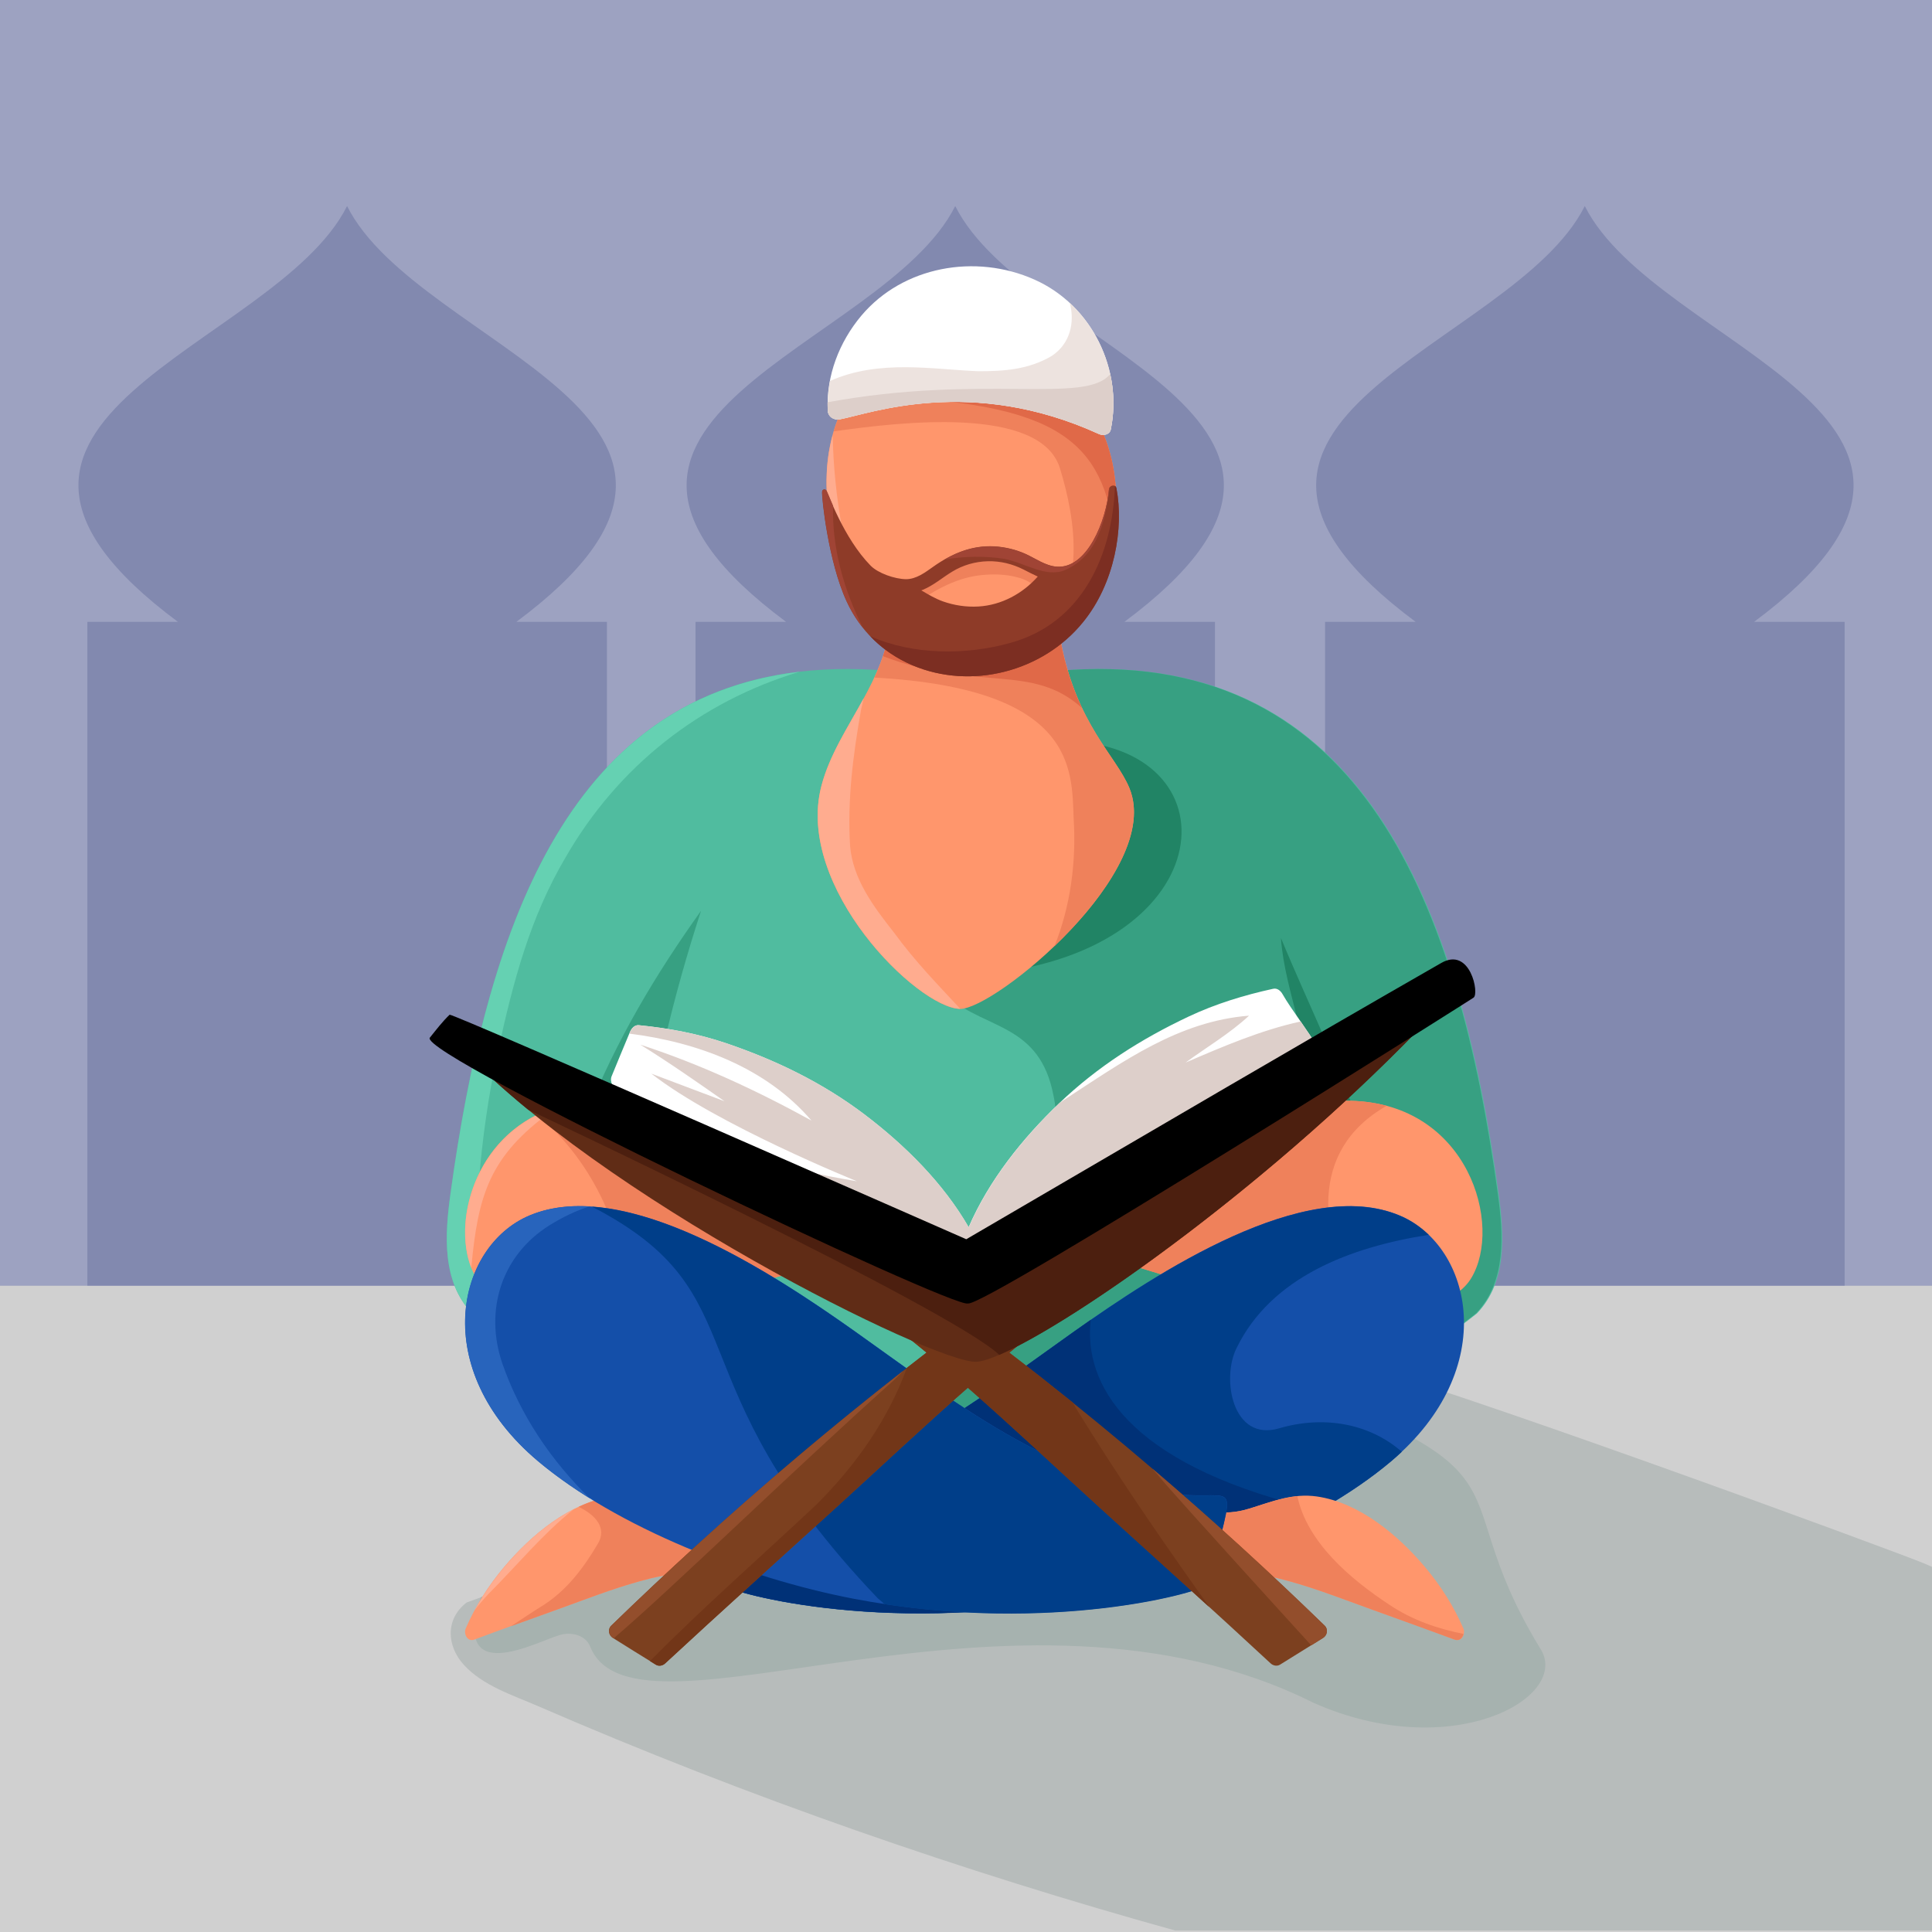 <?xml version="1.0" encoding="utf-8"?>
<!-- Generator: Adobe Illustrator 22.1.0, SVG Export Plug-In . SVG Version: 6.00 Build 0)  -->
<svg version="1.1" id="Layer_4" xmlns="http://www.w3.org/2000/svg" xmlns:xlink="http://www.w3.org/1999/xlink" x="0px" y="0px"
	 viewBox="0 0 1400 1400" style="enable-background:new 0 0 1400 1400;" xml:space="preserve">
<style type="text/css">
	.st0{fill:#D0D0D0;}
	.st1{fill:#9DA2C1;}
	.st2{fill:#8289AF;}
	.st3{fill:#B7BCBB;}
	.st4{fill:#A6B2AF;}
	.st5{fill:#50BC9F;}
	.st6{fill:#65D1B2;}
	.st7{fill:#37A082;}
	.st8{fill:#218465;}
	.st9{fill:#FF966C;}
	.st10{fill:#FFAC8F;}
	.st11{fill:#EF815B;}
	.st12{fill:#E06948;}
	.st13{fill:#8E3B28;}
	.st14{fill:#A04435;}
	.st15{fill:#7C2E22;}
	.st16{fill:#FFFFFF;}
	.st17{fill:#EDE3DF;}
	.st18{fill:#DDCFCA;}
	.st19{fill:#144FA9;}
	.st20{fill:#003E89;}
	.st21{fill:#003177;}
	.st22{fill:#2864BC;}
	.st23{fill:#7C401F;}
	.st24{fill:#934E2C;}
	.st25{fill:#723618;}
	.st26{fill:#602C16;}
	.st27{fill:#4C1F0F;}
</style>
<g>
	<rect class="st0" width="1400" height="1400"/>
	<rect class="st1" width="1400" height="931.7"/>
	<g>
		<path class="st2" d="M814.8,450.6c65.6,0,65.6,0,65.6,0v481H504v-481c0,0,0,0,65.6,0C371,302.9,640.4,252.9,692.2,149.3
			C744,252.9,1013.4,302.9,814.8,450.6z"/>
		<path class="st2" d="M374.2,450.6c65.6,0,65.6,0,65.6,0v481H63.3v-481c0,0,0,0,65.6,0c-198.6-147.7,70.8-197.7,122.6-301.3
			C303.4,252.9,572.8,302.9,374.2,450.6z"/>
		<path class="st2" d="M1271.1,450.6c65.6,0,65.6,0,65.6,0v481H960.2v-481c0,0,0,0,65.6,0c-198.6-147.7,70.8-197.7,122.6-301.3
			C1200.3,252.9,1469.7,302.9,1271.1,450.6z"/>
	</g>
	<g>
		<path class="st3" d="M1400,1398.8v-263.4c-1.8-0.8-3.7-1.6-5.5-2.4c-19-8.1-360.6-133.7-425.4-148.2
			c-45.2-10.1-92.8-13.4-138.2-2.1c0,0-492.7,178.5-492.7,178.5c-15.6,11.9-14.6,31.5-2.1,45.2c13.9,15.2,35.3,21.9,53.7,29.9
			c152.4,66.1,309,120.2,461.7,162.6H1400z"/>
		<path class="st4" d="M1117,1196c-81.3-132.1,19.5-125.9-258.4-218.4c-9.3,1.2-18.5,2.8-27.7,5.1c0,0-411.5,149-482.4,174.7
			c-22,66.3,40.4,32.3,56.5,27.6c9-3,20,0,23,9c33.8,79,306.3-68.8,524,40C1051.3,1277.9,1136.5,1231.1,1117,1196z"/>
		<g>
			<path class="st5" d="M1086,865.3c-28.7-209.8-98.3-392.5-309.1-379.9c-132.3,7.9,12.5,9.3-142.7,0
				c-212.1-12.7-279.1,170.3-307.8,379.9c-4,29.3-6.4,63.2,15.7,86.4c319.2,335.4,728.2,0,728.2,0
				C1092.4,928.5,1090,894.6,1086,865.3z"/>
			<path class="st6" d="M361,761c11-50,23-96,49-140c37.9-65.7,97.3-112.5,169.3-134.2C410.1,506.6,352.5,675,326.4,865.3
				c-4,29.3-6.4,63.2,15.7,86.4c0.7,0.8,1.5,1.6,2.2,2.3C343.1,890.4,346.7,826.4,361,761z"/>
			<path class="st7" d="M508,660c-66.3,92.8-113.1,190.1-124.6,331c27,23.2,54.4,42,82,57.2C445.4,919.3,467.7,783.7,508,660z"/>
			<path class="st7" d="M1085.4,865.3c-28.7-209.8-98.3-392.5-309.1-379.9c-118.8,7.1-14,9-104.1,2.5
				c-61.6,321.6,71.5,202.7,91.2,306c12.4,57.9-26.1,219.6-197.4,294c258.7,64.6,503.7-136.3,503.7-136.3
				C1091.7,928.5,1089.4,894.6,1085.4,865.3z"/>
			<path class="st8" d="M798,540c-18.3-4.6-31-23.8-48.7-52.7c-74.6,5.6,4.8,6.6-77.2,0.7c-25.3,132.1-17.7,189.9,1.3,219.3
				C869.4,711.2,902.5,563.7,798,540z"/>
			<path class="st8" d="M928.2,679.7c5.8,81,81.2,152.4-75.7,389c59.6-20.4,110.9-47.3,148.6-70.2C1028,877.4,971,782.9,928.2,679.7
				z"/>
			<path class="st9" d="M432.3,797.7c-85.3,2.1-110.2,90.4-87.1,128.5c39.3,64.8,297.6-20.1,301.5-33.7
				C659.8,847.7,522.1,795.5,432.3,797.7z"/>
			<path class="st10" d="M400,805c1.7-1.2,3.4-2.3,5.1-3.2c-58.8,16.7-77.7,80.8-63.6,116.9C346.4,866.2,354.5,837.7,400,805z"/>
			<path class="st11" d="M432.3,797.7c-16.6,0.4-30.9,4.1-43,10c41.1,34.4,65.4,87.9,65.1,140.2c86.1-9.8,189.8-46.8,192.3-55.3
				C659.8,847.7,522.1,795.5,432.3,797.7z"/>
			<path class="st9" d="M979,797.7c85.3,2.1,110.2,90.4,87.1,128.5c-39.3,64.8-297.6-20.1-301.5-33.7
				C751.5,847.7,889.2,795.5,979,797.7z"/>
			<path class="st11" d="M1004.8,801.3c-7.9-2.1-16.5-3.4-25.8-3.6c-89.8-2.2-227.5,49.9-214.4,94.9c2.8,9.5,130.1,53.9,219.8,57.5
				C956.5,895,947.4,834.1,1004.8,801.3z"/>
			<g>
				<path class="st9" d="M818.4,571.1c-9.6-23.4-38.3-46.2-49.7-106.1c-0.1-0.8-0.3-1.6-0.4-2.3c36.5-35.8,50.5-95.2,33.2-143.3
					c-11.1-30.9-34.2-54.7-64.6-67.1c-73.6-30.1-148.8,20.9-136.7,117.3c5,39.5,20,74.8,42.1,97.6c-10.2,38.3-37.8,66.7-47.1,102.5
					c-19.1,73.3,69.5,160.5,100.4,161.4C720.4,731.7,843.3,631.6,818.4,571.1z"/>
				<path class="st10" d="M648,676c-15-19-30-39-32-63c-2-33,2-65,8-99c0.6-2.7,1.3-5.4,1.9-8.1c-11.5,21.2-24.8,40.9-30.7,63.7
					c-19.1,73.3,69.5,160.5,100.4,161.4c0.1,0,0.2,0,0.2,0C679.6,713.5,663,696.6,648,676z"/>
				<path class="st10" d="M600.3,369.5c3.8,30,13.4,57.6,27.5,79.1c-15.1-42.8-23.6-88.1-24.4-133.4
					C599,331.1,597.7,349.3,600.3,369.5z"/>
				<path class="st11" d="M744.3,406.1c-9.9-3.1-21-3.4-31.2-2.1c-20.7,2.5-41.4,11.3-54.2,28.2c-2.1,2.8,2,6.8,4.9,4.9
					c14.4-10.1,30.1-18.7,47.8-20.4c8.3-0.8,17-0.6,25.1,1.5c3.5,0.9,7,2.1,10,4.2c3.4,2.4,4.9,6.2,8.3,8.7
					c4.3,3.1,10.4-1.1,10.3-5.9C764.9,415,752.6,408.7,744.3,406.1z"/>
				<path class="st11" d="M818.4,571.1c-9.6-23.4-38.3-46.2-49.7-106.1c-0.1-0.8-0.3-1.6-0.4-2.3c36.5-35.8,50.5-95.2,33.2-143.3
					c-11.1-30.9-34.2-54.7-64.6-67.1c-57.3-23.4-115.5,2.3-132.8,60.3c47.7-6.8,149.6-18.9,163.9,26.5c12,39,19,90-14,121
					c-36.6,9.9-77.9,12.3-115.3,3c1.2,1.4,2.4,2.7,3.7,4c-2.2,8.4-5.3,16.3-8.8,23.9C779.7,499,776.6,557.5,778,593
					c2,30.8-2.1,63.4-13.9,92.6C799.8,651.5,832.4,605.1,818.4,571.1z"/>
				<path class="st12" d="M638.7,463c1.2,1.4,2.4,2.7,3.7,4c-0.8,2.9-1.6,5.7-2.6,8.5c69,26.1,107.8,4.7,144.2,37.5
					c-6.1-12.9-11.7-28.5-15.4-48c-0.1-0.8-0.3-1.6-0.4-2.3c3.2-3.1,6.2-6.5,9.1-10C754.6,457.6,705.1,479.5,638.7,463z"/>
				<path class="st12" d="M801.5,319.4c-11.1-30.9-34.2-54.7-64.6-67.1c-48-19.6-96.8-4.7-121.4,34.8
					c147.8,1.9,181.2,29.9,191.8,96.5C810.5,361.9,808.8,339.6,801.5,319.4z"/>
				<path class="st13" d="M809,353.8c-0.6-3.2-5.1-2.2-5.4,0.7c-1.9,22.9-15.9,57.8-37.9,56.1c-8.1-0.6-15.2-5.9-22.5-9.2
					c-7.1-3.2-14.7-5-22.5-5.5c-16.7-0.9-31.1,5.3-44.5,14.8c-5.8,4.1-12.2,9-19.7,9c-8.1-0.1-20.2-4.3-25.6-9.8
					c-19.8-20.2-30.9-52.8-32.1-54.5c-1-1.4-2.9-0.8-3.1,0.8c-0.4,3.7,4.4,50.7,17.8,79.6c9.7,21.1,26.4,37.3,47.7,46.3
					c42.5,18,94.3,4.7,123.4-31.1C807.8,422.8,814.5,382.6,809,353.8z M709,439.5c-8.7,0.5-17.5-0.8-25.7-3.7c-5.6-2-10.6-5-15.7-8
					c0.4-0.1,0.7-0.3,1.1-0.4c7.8-3.2,14.1-8.8,21.2-13.1c7.8-4.8,16.8-7.4,26-7.6c9-0.2,17.6,1.9,25.6,5.9c3.5,1.8,7,3.6,10.5,5.2
					C741,430.2,725.7,438.5,709,439.5z"/>
				<path class="st14" d="M603.7,366.6c-2.7-6.2-4.3-10.5-4.8-11.1c-1-1.4-2.9-0.8-3.1,0.8c-0.4,3.7,4.4,50.7,17.8,79.6
					c3.1,6.8,7,13.1,11.5,18.7C611.4,427.1,602.8,396.9,603.7,366.6z"/>
				<path class="st14" d="M728,405c15,3,30,14,44,8c23.3-10.4,29.2-35.7,32.1-59.8c-0.3,0.4-0.5,0.8-0.5,1.4
					c-1.9,22.9-15.9,57.8-37.9,56.1c-8.1-0.6-15.2-5.9-22.5-9.2c-7.1-3.2-14.7-5-22.5-5.5c-13.3-0.7-25.1,3-36.1,9.4
					C699,403.1,713.5,402.7,728,405z"/>
				<path class="st15" d="M809,353.8c-0.2-0.8-0.6-1.4-1.1-1.7c-1.6,49.1-23.1,99.4-75.9,113.8c-32,9-70.9,8.8-101.4-4.9
					c8.5,9,18.9,16.1,30.7,21.1c42.5,18,94.3,4.7,123.4-31.1C807.8,422.8,814.5,382.6,809,353.8z"/>
				<path class="st16" d="M749.6,202.6c-42.8-19.1-95.3-9.6-125.4,26.1c-16.2,19.3-25.5,43.7-24.4,68.6c0.2,4.6,4.3,7.4,8.9,6.5
					c21.7-4.1,94.9-31.7,187.7,10.7c3.1,1.4,7.7,0.5,8.5-3.3C813.7,268.3,791.6,221.3,749.6,202.6z"/>
				<path class="st17" d="M775.2,219.5c3.8,14.1,0.3,29.7-13.2,38.5c-17,10-35,11-53,11c-32.4-1.2-71.9-8.9-107.6,7.1
					c-1.3,7-1.9,14.1-1.6,21.2c0.2,4.6,4.3,7.4,8.9,6.5c21.7-4.1,94.9-31.7,187.7,10.7c3.1,1.4,7.7,0.5,8.5-3.3
					C811.7,278.1,800.1,242.6,775.2,219.5z"/>
				<path class="st18" d="M599.7,291.5c0,2,0,3.9,0.1,5.9c0.2,4.6,4.3,7.4,8.9,6.5c21.7-4.1,94.9-31.7,187.7,10.7
					c3.1,1.4,7.7,0.5,8.5-3.3c2.7-13.4,2.5-27.1-0.4-40.3C786.9,293.3,712.1,270.8,599.7,291.5z"/>
			</g>
			<g>
				<g>
					<path class="st9" d="M565.1,1104.4c-31.5-36.6-30.2,2-73.2-11.4c-16.2-5.1-31-11.1-48.3-8.6c-30.8,4.5-58.7,27.9-78.2,51
						c-11.4,13.5-20.9,28.4-27.9,44.6c-1.7,3.9,1.2,10,6.2,8.1c20.1-7.5,40.2-14.7,60.3-21.9c19.7-7.1,39.3-14.8,59.5-20.4
						c20.3-5.7,40.7-8.4,61.6-5.2c15.4,2.4,36,3.6,43.9-13.3C572.8,1119.5,570.6,1110.8,565.1,1104.4z"/>
					<path class="st10" d="M415.7,1093.7c-19.5,9.9-36.9,26-50.2,41.8c-8.2,9.8-15.5,20.3-21.6,31.5c3.1-4.2,6.5-8.2,10.1-12
						C374.8,1134.2,393.2,1111.6,415.7,1093.7z"/>
					<path class="st11" d="M565.1,1104.4c-31.5-36.6-30.2,2-73.2-11.4c-16.2-5.1-31-11.1-48.3-8.6c-8.4,1.2-16.5,3.8-24.3,7.5
						c11.8,5.6,21.2,15.4,13.7,27.1c-10,17-22,33-39,44c-7.7,4.7-15.6,10.1-23.7,15.4c11.3-4.1,22.6-8.1,33.8-12.2
						c19.7-7.1,39.3-14.8,59.5-20.4c20.3-5.7,40.7-8.4,61.6-5.2c15.4,2.4,36,3.6,43.9-13.3C572.8,1119.5,570.6,1110.8,565.1,1104.4z
						"/>
					<path class="st19" d="M1014.3,880.8c-68.7-29-175.7,41.3-236.3,84.3c-69.6,49.4-142.7,107.3-230.4,117.4
						c-48,5.6-44.8-16.6-25.7,64.9c1.2,5.3,115.7,38.2,257.6,11.1c77.6-14.9,171.6-51.6,228.6-99.7
						C1087.5,991.9,1066.9,903.1,1014.3,880.8z"/>
					<path class="st20" d="M927,1035c-34,10-42-36-31-58c25.1-51.7,82.8-73.4,139.3-82.2c-6.2-5.9-13.2-10.7-21-13.9
						c-68.7-29-175.7,41.3-236.3,84.3c-69.6,49.4-142.7,107.3-230.4,117.4c-48,5.6-44.8-16.6-25.7,64.9
						c1.2,5.3,115.7,38.2,257.6,11.1c77.6-14.9,171.6-51.6,228.6-99.7c2.7-2.3,5.3-4.6,7.7-6.9C991.9,1031.1,958.6,1025.7,927,1035z
						"/>
					<path class="st21" d="M790.4,956.4c-4.3,3-8.5,5.9-12.4,8.7c-69.6,49.4-142.7,107.3-230.4,117.4c-48,5.6-44.8-16.6-25.7,64.9
						c1.2,5.3,115.7,38.2,257.6,11.1c56.9-10.9,122.7-33.6,176.2-63.9c-3.2-0.9-6.4-1.8-9.6-2.6C817.1,1059.8,785,1003,790.4,956.4z
						"/>
				</g>
				<g>
					<path class="st9" d="M832.8,1104.4c31.5-36.6,30.2,2,73.2-11.4c16.2-5.1,31-11.1,48.3-8.6c30.8,4.5,58.7,27.9,78.2,51
						c11.4,13.5,20.9,28.4,27.9,44.6c1.7,3.9-1.2,10-6.2,8.1c-20.1-7.5-40.2-14.7-60.3-21.9c-19.7-7.1-39.3-14.8-59.5-20.4
						c-20.3-5.7-40.7-8.4-61.6-5.2c-15.4,2.4-36,3.6-43.9-13.3C825.1,1119.5,827.3,1110.8,832.8,1104.4z"/>
					<path class="st11" d="M1007,1163c-28.9-19-59.8-45.5-66.9-78.8c-11.6,1.1-22.5,5.2-34.1,8.8c-42.9,13.5-41.7-25.2-73.2,11.4
						c-5.5,6.4-7.7,15.1-4.1,22.9c7.9,17,28.5,15.7,43.9,13.3c20.9-3.2,41.4-0.5,61.6,5.2c20.2,5.6,39.8,13.3,59.5,20.4
						c20.1,7.3,40.3,14.5,60.3,21.9c3.5,1.3,5.9-1.2,6.5-4.1C1042.1,1180.3,1024,1174.3,1007,1163z"/>
					<path class="st19" d="M383.7,880.8c68.7-29,175.7,41.3,236.3,84.3c69.6,49.4,142.7,107.3,230.4,117.4
						c48,5.6,44.8-16.6,25.7,64.9c-1.2,5.3-115.7,38.2-257.6,11.1c-77.6-14.9-171.6-51.6-228.6-99.7
						C310.4,991.9,331,903.1,383.7,880.8z"/>
					<path class="st22" d="M364,988c-13-38-1-78,34-100c9.3-5.8,19.1-10.6,29.2-13.8c-15.5-0.9-30.3,1-43.6,6.6
						c-52.7,22.3-73.3,111,6.2,178c11.2,9.4,23.9,18.4,37.5,26.9C399.4,1058.4,377.1,1025.6,364,988z"/>
					<path class="st20" d="M850.4,1082.6c-87.7-10.2-160.8-68-230.4-117.4c-48.5-34.4-126.5-86.2-191-90.8
						c123.9,64.1,54.9,124.3,207,283.7c1.7,1.5,3.4,3,5.1,4.4c131.3,19.9,233.8-9.9,235-14.9C895.2,1066,898.4,1088.2,850.4,1082.6z
						"/>
				</g>
			</g>
			<path class="st23" d="M959.9,1178c-20.1-19.5-40.5-38.7-61.2-57.6c-53.8-49-109.6-95.9-167.3-140.2c7.2-6,14.6-11.9,22-17.6
				c1.3-0.1,2.1-0.9,2.5-1.9c45.7-34.7-8.2-37.3-41.6-12.7c-4.3,3.2-8.6,6.4-12.9,9.5c-4.3-3.2-8.6-6.4-12.9-9.5
				c-33.4-24.5-87.4-22-41.6,12.7c0.4,1,1.3,1.8,2.5,1.9c7.5,5.7,14.8,11.6,22,17.6c-57.7,44.4-113.6,91.2-167.3,140.2
				c-20.7,18.9-41.1,38.1-61.2,57.6c-2.7,2.6-1.9,7,1.2,8.9c10.4,6.5,20.7,13,31.2,19.4c2.1,1.3,4.9,0.8,6.7-0.9
				c40.9-37.9,82.4-75.2,123.6-112.7c31.9-29,63.3-58.7,95.8-87.1c32.5,28.4,63.9,58.1,95.8,87.1c41.3,37.5,82.8,74.8,123.6,112.7
				c1.8,1.6,4.5,2.2,6.7,0.9c10.4-6.4,20.8-12.9,31.2-19.4C961.8,1185,962.6,1180.6,959.9,1178z"/>
			<path class="st24" d="M959.9,1178c-40.2-39.1-81.2-76.6-124.8-113.8c1.6,1.9,3.2,3.9,4.9,5.8c11.5,14.1,109.3,121.3,110.2,122.3
				c2.9-1.8,5.7-3.6,8.6-5.4C961.8,1185,962.6,1180.6,959.9,1178z"/>
			<path class="st24" d="M649,999c1.9-1.9,3.9-3.9,5.8-5.9c-51.8,40.5-102.1,83-150.6,127.3c-20.7,18.9-41.1,38.1-61.2,57.6
				c-2.7,2.6-1.9,7,1.2,8.9c0.2,0.1,0.3,0.2,0.5,0.3C490.2,1148.2,568,1071.5,649,999z"/>
			<path class="st25" d="M780,1021c-0.9-1.5-1.7-3-2.4-4.5c-15.3-12.3-30.6-24.4-46.2-36.3c7.2-6,14.6-11.9,22-17.6
				c1.3-0.1,2.1-0.9,2.5-1.9c45.7-34.7-8.2-37.3-41.6-12.7c-4.3,3.2-8.6,6.4-12.9,9.5c-4.3-3.2-8.6-6.4-12.9-9.5
				c-33.4-24.5-87.4-22-41.6,12.7c0.4,1,1.3,1.8,2.5,1.9c4.5,3.5,9,7,13.5,10.6c0-0.1,0-0.1,0-0.2c0,0.1,0,0.1,0,0.2
				c2.9,2.3,5.7,4.6,8.5,6.9c-4.7,3.6-9.5,7.3-14.2,11c-13.6,37.4-36.8,70.4-65.3,98.9c-41.2,38.7-81.6,74-120.9,113.7
				c1.4,0.9,2.8,1.7,4.2,2.6c2.1,1.3,4.9,0.8,6.7-0.9c40.9-37.9,82.4-75.2,123.6-112.7c31.9-29,63.3-58.7,95.8-87.1
				c32.5,28.4,63.9,58.1,95.8,87.1c26.3,23.9,52.7,47.8,79,71.7c-2.2-3.6-4.8-7-7.3-10.5C837,1109,809,1068,780,1021z"/>
			<path class="st26" d="M1030,723.7c-37.5,35.7-19.3,26.4-159.8,105.7c-39.7,22.4-80.1,43.8-120.8,64.1c-9.9,5-20.2,9.6-31.2,11.8
				c-11.6,2.3-21.1-1.6-31.9-5c-21-6.5-42.5-11.6-63.6-18c-41.9-12.7-83.1-27.5-123.5-44.2c-40.7-16.8-127.9-56.9-167.5-84.2
				c-1.1-0.7-2.1,0.9-1.3,1.7c103.3,111.8,346.1,232.1,376.9,231.2c31.3-1,203-115.6,332.6-253.2
				C1043.3,729.9,1033.7,720.1,1030,723.7z"/>
			<path class="st27" d="M1030,723.7c-37.5,35.7-19.3,26.4-159.8,105.7c-39.7,22.4-80.1,43.8-120.8,64.1c-9.9,5-20.2,9.6-31.2,11.8
				c-11.6,2.3-21.1-1.6-31.9-5c-21-6.5-42.5-11.6-63.6-18c-41.9-12.7-83.1-27.5-123.5-44.2c-40.7-16.8-127.9-56.9-167.5-84.2
				c-1.1-0.7-2.1,0.9-1.3,1.7c14.9,16.1,32.7,32.5,52.4,48.6c1,0.3,306.9,144.6,341.3,177.6c54.7-23.5,201.6-126.9,315.8-248.2
				C1043.3,729.9,1033.7,720.1,1030,723.7z"/>
			<path class="st16" d="M954.4,758.4c-5.6-10.1-19.2-27.7-24.9-37.8c-1.3-2.4-3.8-4.8-6.9-4.1c-21,4.6-41.7,10.9-61.2,20.1
				c-34.4,16.2-66.2,36.4-93.8,62.8c-26.6,25.4-51,55.9-65.7,89.9c-18.5-32.1-46.2-59.5-75.6-81.8c-30.4-23-64.3-39.4-100.3-51.6
				c-20.4-6.9-41.7-10.9-63.1-13c-3.1-0.3-5.3,2.3-6.4,4.9c-4.5,10.7-8.9,21.4-13.3,32.1C430.6,810.5,682.8,921.4,704,925.1
				c0,0,0,0,0,0c0,0,0,0,0,0c0,0,0,0,0,0c0,0,0,0,0,0C723.5,919.3,970.7,787.7,954.4,758.4z"/>
			<g>
				<path class="st18" d="M954.4,758.4c-2.7-4.9-7.3-11.5-11.9-18.2c-28.8,6.3-56.5,18.2-83.4,29.8c15-11,32-21,46-34
					c-51,4-91,33-134,61c-1,0.7-2,1.4-3.1,2.1c-0.1,0.1-0.2,0.2-0.3,0.3c-26.6,25.4-51,55.9-65.7,89.9
					c-18.5-32.1-46.2-59.5-75.6-81.8c-30.4-23-64.3-39.4-100.3-51.6c-20.4-6.9-41.7-10.9-63.1-13c-3.1-0.3-5.3,2.3-6.4,4.9
					c-0.2,0.4-0.3,0.8-0.5,1.2c49.1,6.2,98.9,24.4,131.9,63c-40-22-81-41-124-55c21,13,41,27,61,41c0,0-53-20-53-20
					c47.5,37.1,149,78,149,78c-56-9.2-111.3-25.5-161.2-52.4c55.2,43.9,226.9,118.5,244.2,121.5c0,0,0,0,0,0c0,0,0,0,0,0
					c0,0,0,0,0,0c0,0,0,0,0,0C723.5,919.3,970.7,787.7,954.4,758.4z"/>
			</g>
			<path d="M1044.4,697.8c-102.6,58.8-196,113.7-344.2,200.2c-1-0.4-372.8-164.1-374.4-162.7c-5.3,5.1-9.7,10.9-14.3,16.6
				c-9.9,12,381.5,197.7,389.9,192.6c10,4.1,378.3-228.8,366.4-221.6C1072.1,720.3,1065.5,685.7,1044.4,697.8z"/>
		</g>
	</g>
</g>
</svg>
